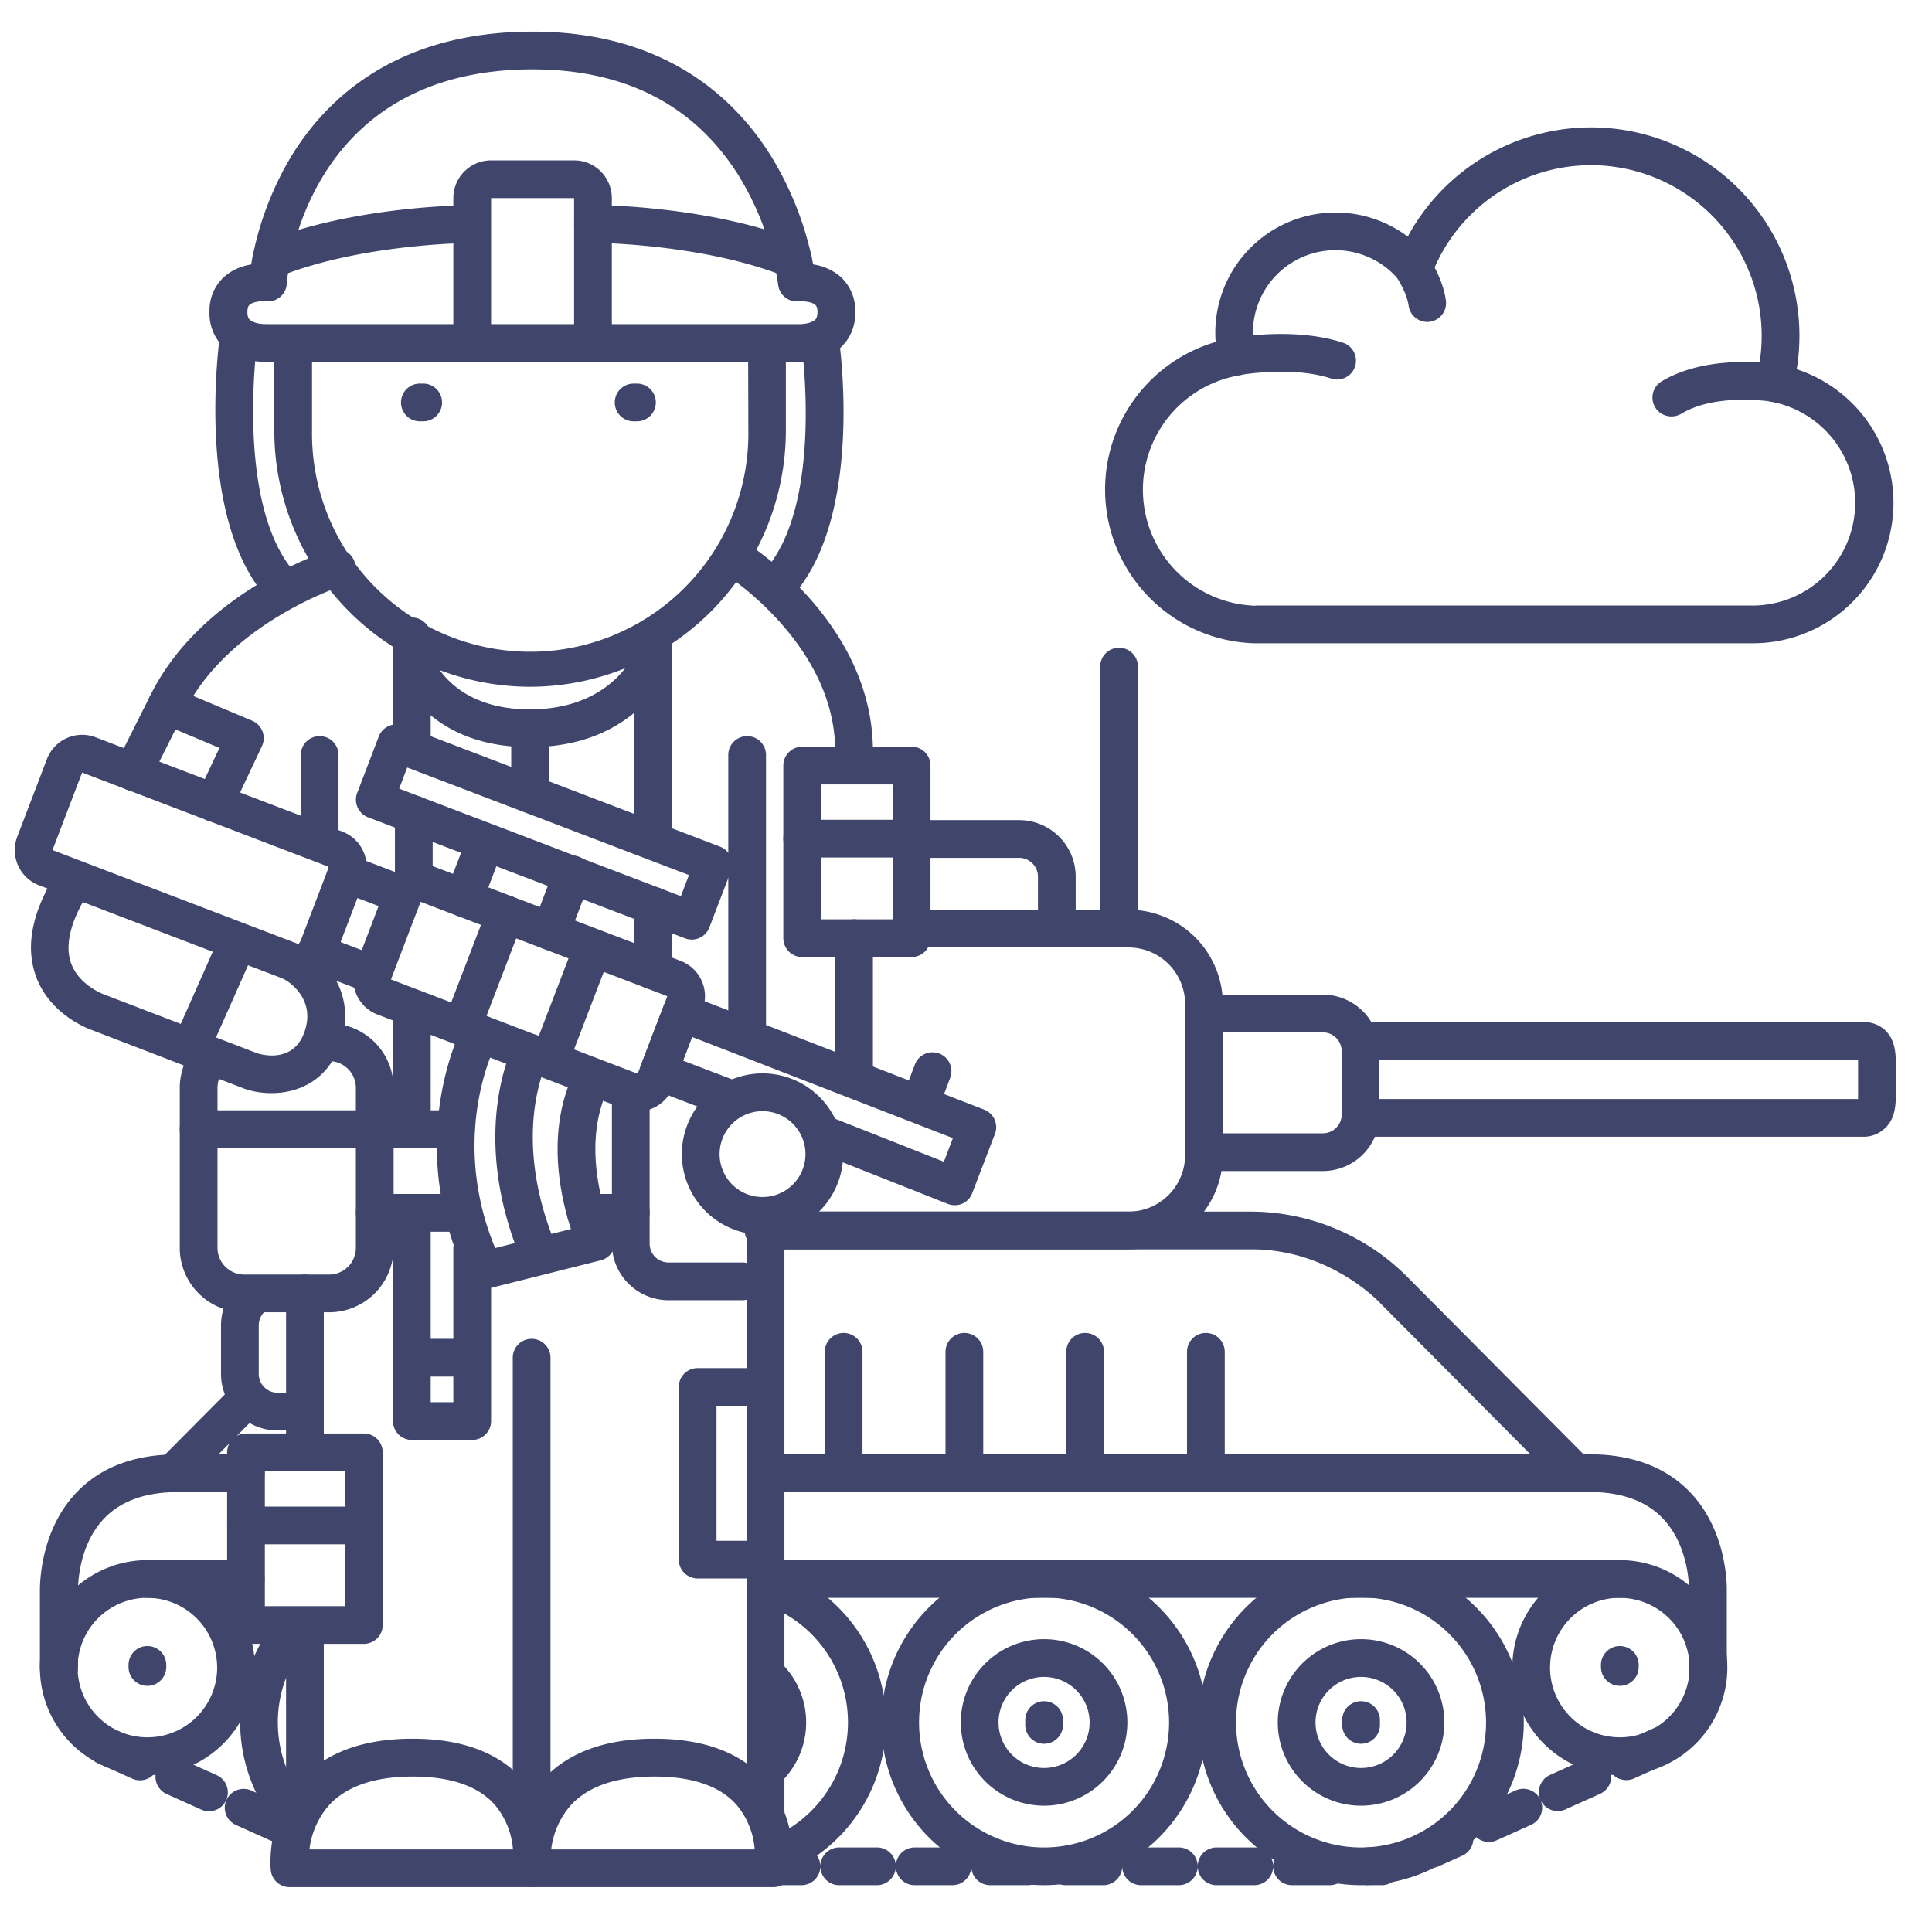 <?xml version="1.0" ?><svg viewBox="0 0 512 512" xmlns="http://www.w3.org/2000/svg"><defs><style>.cls-1{fill:#3f456b;}</style></defs><title/><g id="Lines"><path class="cls-1" d="M79.31,260.29a10.1,10.1,0,0,1-3.56-.66h0l-65.39-25a10,10,0,0,1-5.78-12.91l7.85-20.55a10,10,0,0,1,12.9-5.78l65.4,25a10,10,0,0,1,5.78,12.91l-7.85,20.55A10,10,0,0,1,79.31,260.29Zm0-10h0l7.85-20.56-65.4-25-7.85,20.55,65.4,25Z"/><path class="cls-1" d="M169,294.53a10.08,10.08,0,0,1-3.55-.66h0l-65.4-25A10,10,0,0,1,94.27,256l7.84-20.55A10,10,0,0,1,115,229.66l65.4,25a10,10,0,0,1,5.77,12.91l-7.84,20.55A10,10,0,0,1,169,294.53Zm0-10h0L176.85,264l-65.39-25-7.85,20.56,65.39,25Z"/><path class="cls-1" d="M106.78,242.22a4.87,4.87,0,0,1-1.78-.33l-15-5.7a5,5,0,0,1,3.57-9.35l14.95,5.71a5,5,0,0,1-1.79,9.67Z"/><path class="cls-1" d="M98.76,263.24a4.83,4.83,0,0,1-1.78-.33l-15-5.7a5,5,0,1,1,3.56-9.34l15,5.7a5,5,0,0,1-1.78,9.67Z"/><path class="cls-1" d="M253,319.39a5.13,5.13,0,0,1-1.84-.35l-34.55-13.67a5,5,0,0,1,3.67-9.3l29.86,11.81,2.39-6.27-69.12-26.8-2.4,6.27,13.58,5.18a5,5,0,0,1-3.57,9.35l-18.24-7a5,5,0,0,1-2.89-6.46l6-15.63a5,5,0,0,1,2.64-2.79,5,5,0,0,1,3.84-.09l78.44,30.42a5,5,0,0,1,2.86,6.44l-6,15.64A4.94,4.94,0,0,1,255,319,4.89,4.89,0,0,1,253,319.39Z"/><path class="cls-1" d="M128.36,341.62a5,5,0,0,1-4.51-2.85c-17.19-36.09-1.73-65.95-1.06-67.2a5,5,0,0,1,8.84,4.69c-.55,1-12.68,24.81-.41,54.49l20.1-5.05c-2.89-8.78-6.79-26.37,1.14-42.15a5,5,0,1,1,8.93,4.49c-8.68,17.27,1,38.83,1.14,39A5,5,0,0,1,159.2,334l-29.62,7.44A5.15,5.15,0,0,1,128.36,341.62Z"/><path class="cls-1" d="M183.33,249a5.09,5.09,0,0,1-1.78-.33l-84-32.07a5,5,0,0,1-2.89-6.46l5.71-14.94a5,5,0,0,1,6.46-2.89l84,32.07a5,5,0,0,1,2.89,6.45L188,245.75A5,5,0,0,1,183.33,249Zm-77.55-40,74.66,28.5,2.14-5.6L107.92,203.4Z"/><path class="cls-1" d="M122.93,243a5,5,0,0,1-4.67-6.79L124,221.3a5,5,0,0,1,9.34,3.57l-5.71,14.95A5,5,0,0,1,122.93,243Z"/><path class="cls-1" d="M145.94,251.82a5.1,5.1,0,0,1-1.79-.33,5,5,0,0,1-2.88-6.46l5.7-14.94a5,5,0,1,1,9.34,3.56l-5.7,14.95A5,5,0,0,1,145.94,251.82Z"/><path class="cls-1" d="M226.33,290.81a5,5,0,0,1-5-5V248.63a5,5,0,0,1,10,0v37.18A5,5,0,0,1,226.33,290.81Z"/><path class="cls-1" d="M226.33,207a5,5,0,0,1-5-5v-3c0-28.39-29.2-46.91-29.5-47.09a5,5,0,0,1,5.27-8.5c1.4.86,34.23,21.57,34.23,55.59v3A5,5,0,0,1,226.33,207Z"/><path class="cls-1" d="M35.26,209.57a5,5,0,0,1-4.47-7.25l8.88-17.69c13.51-27.8,46.65-38.49,48.05-38.93a5,5,0,0,1,3,9.54c-.4.13-30.48,9.93-42.08,33.82l-8.91,17.75A5,5,0,0,1,35.26,209.57Z"/><path class="cls-1" d="M198,278.92a5,5,0,0,1-5-5V200.08a5,5,0,0,1,10,0v73.84A5,5,0,0,1,198,278.92Z"/><path class="cls-1" d="M202.88,485a5,5,0,0,1-5-5V322.22a5,5,0,0,1,10,0V480A5,5,0,0,1,202.88,485Z"/><path class="cls-1" d="M80.81,483a5,5,0,0,1-5-5V430.84a5,5,0,0,1,10,0V478A5,5,0,0,1,80.81,483Z"/><path class="cls-1" d="M80.81,389a5,5,0,0,1-5-5V342.77a5,5,0,0,1,10,0V384A5,5,0,0,1,80.81,389Z"/><path class="cls-1" d="M84.71,227.38a5,5,0,0,1-5-5v-22.3a5,5,0,0,1,10,0v22.3A5,5,0,0,1,84.71,227.38Z"/><path class="cls-1" d="M140.48,215.38a5,5,0,0,1-5-5V195.44a5,5,0,0,1,10,0v14.94A5,5,0,0,1,140.48,215.38Z"/><path class="cls-1" d="M140.89,489.14a5,5,0,0,1-5-5V359.81a5,5,0,0,1,10,0V484.14A5,5,0,0,1,140.89,489.14Z"/><path class="cls-1" d="M140.48,182a67.91,67.91,0,0,1-67.79-67.88V94.6L72.63,93a5,5,0,1,1,10-.34l.06,1.7c0,.06,0,.12,0,.18v19.6a57.82,57.82,0,1,0,115.63,0l-.06-21.26c0-.43,0-.81,0-1.19a5,5,0,1,1,10-.2c0,.44,0,.89,0,1.34v1.87l0,19.43A67.94,67.94,0,0,1,140.48,182Z"/><path class="cls-1" d="M112.15,111.66h-.88a5,5,0,0,1,0-10h.88a5,5,0,0,1,0,10Z"/><path class="cls-1" d="M168.8,111.66h-.88a5,5,0,0,1,0-10h.88a5,5,0,0,1,0,10Z"/><path class="cls-1" d="M140.89,500.11H76.76a5,5,0,0,1-5-4.49c-.06-.56-1.27-13.73,7.87-23.84,6.58-7.28,16.56-11,29.66-11s23,3.7,29.37,11c8.89,10.18,7.23,23.42,7.15,24A5,5,0,0,1,140.89,500.11ZM82,490.11h53.94a20.85,20.85,0,0,0-4.79-11.79c-4.4-5-11.73-7.51-21.78-7.51s-17.57,2.56-22.18,7.6A21.7,21.7,0,0,0,82,490.11Z"/><path class="cls-1" d="M205,500.11H140.89a5,5,0,0,1-5-4.49c0-.56-1.27-13.73,7.87-23.84,6.58-7.28,16.56-11,29.66-11s23,3.7,29.37,11c8.9,10.18,7.23,23.42,7.15,24A5,5,0,0,1,205,500.11Zm-58.94-10H200a20.78,20.78,0,0,0-4.79-11.79c-4.4-5-11.73-7.51-21.78-7.51s-17.56,2.56-22.17,7.6A21.72,21.72,0,0,0,146.07,490.11Z"/><path class="cls-1" d="M120.8,304.24H99.31a5,5,0,0,1,0-10H120.8a5,5,0,1,1,0,10Z"/><path class="cls-1" d="M121.89,326.42H99.31a5,5,0,0,1,0-10h22.58a5,5,0,0,1,0,10Z"/><path class="cls-1" d="M196.73,344.57H177.16a15,15,0,0,1-15-15V293.35a14.76,14.76,0,0,1,1.19-5.83,5,5,0,0,1,9.21,3.91,4.89,4.89,0,0,0-.4,1.92v36.22a5,5,0,0,0,5,5h19.57a5,5,0,0,1,0,10Z"/><path class="cls-1" d="M241.59,253.63h-29a5,5,0,0,1-5-5V202.88a5,5,0,0,1,5-5h29a5,5,0,0,1,5,5v45.75A5,5,0,0,1,241.59,253.63Zm-24-10h19V207.88h-19Z"/><path class="cls-1" d="M96.42,435.64H65.19a5,5,0,0,1-5-5V384.89a5,5,0,0,1,5-5H96.42a5,5,0,0,1,5,5v45.75A5,5,0,0,1,96.42,435.64Zm-26.23-10H91.42V389.89H70.19Z"/><path class="cls-1" d="M202.4,418.31H184.88a5,5,0,0,1-5-5V367.56a5,5,0,0,1,5-5H202.4a5,5,0,1,1,0,10H189.88v35.75H202.4a5,5,0,1,1,0,10Z"/><path class="cls-1" d="M70.28,95.9c-2.23,0-7.25-.41-10.9-3.78a12.36,12.36,0,0,1-3.86-9.41,12.11,12.11,0,0,1,3.91-9.38,14.11,14.11,0,0,1,7.13-3.23A83.19,83.19,0,0,1,77.12,41.54C86.28,26.43,104.8,8.42,141,8.38h.17c35.33,0,53.89,18,63.24,33.11a86.57,86.57,0,0,1,11.09,28.59,14.19,14.19,0,0,1,7.23,3.25,12.07,12.07,0,0,1,3.92,9.38,12.33,12.33,0,0,1-3.87,9.41C218.54,96,212.46,96,211,95.88H71.13Zm.69-10H211.58c1.2.07,3.46-.23,4.42-1.13.17-.16.64-.6.64-2.05s-.43-1.79-.59-1.93c-1-.9-3.46-1-4.31-.93a5,5,0,0,1-5.53-4.48,75.78,75.78,0,0,0-10.5-28.91C184,27.84,165.65,18.39,141.08,18.38,81,18.41,76.13,72.92,76,75.25a5,5,0,0,1-5.54,4.6c-1.18-.11-3.41.1-4.33.94-.16.14-.57.52-.57,1.92s.46,1.89.64,2.05c1,.9,3.22,1.21,4.45,1.13Z"/><path class="cls-1" d="M75.47,161.21a5,5,0,0,1-3.57-1.5c-20.62-21-13.82-69.48-13.53-71.53a5,5,0,1,1,9.9,1.44c-.08.58-6.36,45.61,10.77,63.09a5,5,0,0,1-.07,7.07A4.94,4.94,0,0,1,75.47,161.21Z"/><path class="cls-1" d="M205.14,160.88a5,5,0,0,1-3.54-8.54c17.11-17.11,10.81-61.26,10.74-61.71a5,5,0,0,1,9.9-1.47c.3,2,7.1,49.58-13.56,70.25A5,5,0,0,1,205.14,160.88Z"/><path class="cls-1" d="M202.08,327.22a21.38,21.38,0,1,1,21.38-21.37A21.4,21.4,0,0,1,202.08,327.22Zm0-32.75a11.38,11.38,0,1,0,11.38,11.38A11.39,11.39,0,0,0,202.08,294.47Z"/><path class="cls-1" d="M71.91,289.69a22.29,22.29,0,0,1-6.83-1.06l-.23-.08L24.42,273c-1.42-.5-11.49-4.38-15-14.58-2.82-8.15-.7-17.65,6.3-28.26A5,5,0,0,1,24,235.7c-5.1,7.72-6.91,14.42-5.23,19.38,2.07,6.08,8.86,8.49,8.93,8.51l.19.07,40.36,15.49c1.74.53,9.64,2.41,12.46-5.74,3.11-9-4.67-13.55-5.57-14a5,5,0,0,1,4.67-8.84c5.68,3,15.15,12.25,10.35,26.15C86.8,286.5,78.88,289.69,71.91,289.69Z"/><path class="cls-1" d="M50.54,282.7a5,5,0,0,1-4.57-7l12.54-28.26a5,5,0,0,1,9.14,4.05L55.11,279.73A5,5,0,0,1,50.54,282.7Z"/><path class="cls-1" d="M87.24,347.77H64.71a17.09,17.09,0,0,1-17.07-17.08v-42.4a17.11,17.11,0,0,1,3.85-10.78,5,5,0,1,1,7.74,6.32,7,7,0,0,0-1.59,4.46v42.4a7.08,7.08,0,0,0,7.07,7.08H87.24a7.08,7.08,0,0,0,7.07-7.08v-42.4a7.08,7.08,0,0,0-7.07-7.08H85.47a5,5,0,1,1,0-10h1.77a17.09,17.09,0,0,1,17.07,17.08v42.4A17.09,17.09,0,0,1,87.24,347.77Z"/><path class="cls-1" d="M167.16,326.42H155.25a5,5,0,0,1,0-10h11.91a5,5,0,1,1,0,10Z"/><path class="cls-1" d="M125.14,381.6h-16a5,5,0,0,1-5-5V321.42a5,5,0,0,1,10,0V371.6h6V330.88a5,5,0,1,1,10,0V376.6A5,5,0,0,1,125.14,381.6Z"/><path class="cls-1" d="M124.39,364.81H110.06a5,5,0,0,1,0-10h14.33a5,5,0,0,1,0,10Z"/><path class="cls-1" d="M56.81,217.79a5,5,0,0,1-4.52-7.13l5.86-12.45L42.2,191.49a5,5,0,0,1,3.88-9.22L66.83,191a5,5,0,0,1,2.58,6.74l-8.08,17.16A5,5,0,0,1,56.81,217.79Z"/><path class="cls-1" d="M157.14,94.9a5,5,0,0,1-5-5V52.5h-22V89.9a5,5,0,1,1-10,0V52.5a10,10,0,0,1,10-10h22a10,10,0,0,1,10,10V89.9A5,5,0,0,1,157.14,94.9Z"/><path class="cls-1" d="M71.91,73.7a5,5,0,0,1-1.86-9.64c23.85-9.57,53.59-9.68,54.84-9.68a5,5,0,1,1,0,10c-.29,0-29.09.12-51.11,9A5.13,5.13,0,0,1,71.91,73.7Z"/><path class="cls-1" d="M210.11,73.7a5.08,5.08,0,0,1-1.86-.36c-22.07-8.86-50.82-9-51.11-9a5,5,0,0,1,0-10c1.25,0,31,.11,54.84,9.68a5,5,0,0,1-1.87,9.64Z"/><path class="cls-1" d="M109.14,202.5a5,5,0,0,1-5-5V168.63a5,5,0,0,1,10,0V197.5A5,5,0,0,1,109.14,202.5Z"/><path class="cls-1" d="M173.14,227.25a5,5,0,0,1-5-5V168.63a5,5,0,0,1,10,0v53.62A5,5,0,0,1,173.14,227.25Z"/><path class="cls-1" d="M173,262.2a5,5,0,0,1-5-5V240a5,5,0,0,1,10,0V257.2A5,5,0,0,1,173,262.2Z"/><path class="cls-1" d="M109.66,237.94a5,5,0,0,1-5-5v-17.1a5,5,0,0,1,10,0v17.1A5,5,0,0,1,109.66,237.94Z"/><path class="cls-1" d="M109.14,304.24a5,5,0,0,1-5-5v-32a5,5,0,0,1,10,0v32A5,5,0,0,1,109.14,304.24Z"/><path class="cls-1" d="M140.41,198c-28.72,0-35.46-20.77-35.74-21.66a5,5,0,0,1,9.55-3c.23.69,5.15,14.65,26.19,14.65,21.39,0,27.52-14.37,27.77-15a5,5,0,0,1,9.31,3.66C177.15,177.55,168.86,198,140.41,198Z"/><path class="cls-1" d="M244,297.15a5,5,0,0,1-4.68-6.77l3.1-8.18a5,5,0,1,1,9.35,3.54l-3.09,8.18A5,5,0,0,1,244,297.15Z"/><path class="cls-1" d="M77.61,486a5,5,0,0,1-3.83-1.77,43.14,43.14,0,0,1,.76-56.43A5,5,0,0,1,82,434.46a33.11,33.11,0,0,0-.59,43.33A5,5,0,0,1,77.61,486Z"/><path class="cls-1" d="M205.85,496.82a5,5,0,0,1-1.87-9.63,33.14,33.14,0,0,0-2-62.2,5,5,0,1,1,3.12-9.5,43.14,43.14,0,0,1,2.67,81A5,5,0,0,1,205.85,496.82Z"/><path class="cls-1" d="M276.7,499.59a43.13,43.13,0,1,1,43.12-43.13A43.18,43.18,0,0,1,276.7,499.59Zm0-76.25a33.13,33.13,0,1,0,33.12,33.12A33.16,33.16,0,0,0,276.7,423.34Z"/><path class="cls-1" d="M276.7,478.53a22.07,22.07,0,1,1,22.06-22.07A22.09,22.09,0,0,1,276.7,478.53Zm0-34.13a12.07,12.07,0,1,0,12.06,12.06A12.08,12.08,0,0,0,276.7,444.4Z"/><path class="cls-1" d="M202.4,474.65a5,5,0,0,1-3.17-8.86,12.07,12.07,0,0,0,.34-18.37,5,5,0,0,1,6.62-7.48,22.05,22.05,0,0,1-.62,33.58A5,5,0,0,1,202.4,474.65Z"/><path class="cls-1" d="M360.7,478.53a22.07,22.07,0,1,1,22.07-22.07A22.09,22.09,0,0,1,360.7,478.53Zm0-34.13a12.07,12.07,0,1,0,12.07,12.06A12.07,12.07,0,0,0,360.7,444.4Z"/><path class="cls-1" d="M276.7,462.12a5,5,0,0,1-5-5v-1.28a5,5,0,0,1,10,0v1.28A5,5,0,0,1,276.7,462.12Z"/><path class="cls-1" d="M360.7,499.59a43.13,43.13,0,1,1,43.12-43.13A43.18,43.18,0,0,1,360.7,499.59Zm0-76.25a33.13,33.13,0,1,0,33.12,33.12A33.16,33.16,0,0,0,360.7,423.34Z"/><path class="cls-1" d="M360.7,462.12a5,5,0,0,1-5-5v-1.28a5,5,0,0,1,10,0v1.28A5,5,0,0,1,360.7,462.12Z"/><path class="cls-1" d="M429.27,470.43a28.49,28.49,0,1,1,28.49-28.49A28.52,28.52,0,0,1,429.27,470.43Zm0-47a18.49,18.49,0,1,0,18.49,18.49A18.51,18.51,0,0,0,429.27,423.45Z"/><path class="cls-1" d="M429.27,446.77a5,5,0,0,1-5-5v-.55a5,5,0,0,1,10,0v.55A5,5,0,0,1,429.27,446.77Z"/><path class="cls-1" d="M39.06,470.43a28.49,28.49,0,1,1,28.49-28.49A28.52,28.52,0,0,1,39.06,470.43Zm0-47a18.49,18.49,0,1,0,18.49,18.49A18.52,18.52,0,0,0,39.06,423.45Z"/><path class="cls-1" d="M39.06,446.77a5,5,0,0,1-5-5v-.55a5,5,0,0,1,10,0v.55A5,5,0,0,1,39.06,446.77Z"/><path class="cls-1" d="M429.27,423.45H204.35a5,5,0,1,1,0-10H429.27a5,5,0,0,1,0,10Z"/><path class="cls-1" d="M65.12,423.45H39.06a5,5,0,0,1,0-10H65.12a5,5,0,0,1,0,10Z"/><path class="cls-1" d="M73.58,488.15a5,5,0,0,1-2-.44l-9.12-4.1a5,5,0,0,1,4.1-9.12l9.12,4.1a5,5,0,0,1-2,9.56ZM55.33,480a4.93,4.93,0,0,1-2-.44l-9.12-4.1a5,5,0,1,1,4.1-9.12l9.12,4.1A5,5,0,0,1,55.33,480Zm-18.24-8.2a5,5,0,0,1-2.05-.44l-9.12-4.1a5,5,0,1,1,4.1-9.12l9.13,4.1a5,5,0,0,1-2.06,9.56Z"/><path class="cls-1" d="M379.29,495a5,5,0,0,1-2.06-9.56l6.12-2.75a5,5,0,1,1,4.1,9.12l-6.12,2.75A4.93,4.93,0,0,1,379.29,495Zm15.23-6.85a5,5,0,0,1-2-9.56l9.12-4.1a5,5,0,0,1,6.59,2.47,5,5,0,0,1,2.53-6.57l9.12-4.1a5,5,0,1,1,4.1,9.12l-9.12,4.1a5,5,0,0,1-6.59-2.47,5,5,0,0,1-2.53,6.57l-9.12,4.1A5,5,0,0,1,394.52,488.15ZM431,471.75a5,5,0,0,1-2.06-9.56l9.12-4.1a5,5,0,0,1,4.1,9.12l-9.12,4.1A4.93,4.93,0,0,1,431,471.75Z"/><path class="cls-1" d="M366.18,499.59H362.4a5,5,0,0,1,0-10h3.78a5,5,0,0,1,0,10Zm-13.78,0h-10a5,5,0,0,1,0-10h10a5,5,0,0,1,0,10Zm-20,0h-10a5,5,0,0,1,0-10h10a5,5,0,0,1,0,10Zm-20,0h-10a5,5,0,0,1,0-10h10a5,5,0,0,1,0,10Zm-20,0h-10a5,5,0,0,1,0-10h10a5,5,0,0,1,0,10Zm-20,0h-10a5,5,0,0,1,0-10h10a5,5,0,0,1,0,10Zm-20,0h-10a5,5,0,0,1,0-10h10a5,5,0,0,1,0,10Zm-20,0h-10a5,5,0,0,1,0-10h10a5,5,0,1,1,0,10Zm-20,0h-10a5,5,0,0,1,0-10h10a5,5,0,1,1,0,10Z"/><path class="cls-1" d="M452.62,446.94a5,5,0,0,1-5-5V421.58c0-.1.29-11.7-7.05-19.28-4.43-4.58-10.93-6.9-19.32-6.9H202.88a5,5,0,0,1,0-10H421.25c11.25,0,20.19,3.38,26.59,10,9.91,10.32,9.82,24.82,9.78,26.42v20.09A5,5,0,0,1,452.62,446.94Z"/><path class="cls-1" d="M15.57,446.94a5,5,0,0,1-5-5V421.85c0-1.59-.13-16.1,9.79-26.42,6.39-6.65,15.34-10,26.59-10H65.12a5,5,0,0,1,0,10H47c-8.39,0-14.89,2.32-19.33,6.9-7.34,7.58-7,19.18-7,19.29v20.35A5,5,0,0,1,15.57,446.94Z"/><path class="cls-1" d="M417.57,395.4a4.94,4.94,0,0,1-3.54-1.48l-48-48.31a1.8,1.8,0,0,1-.19-.2c-.12-.13-13.18-14.32-34.1-14.32H202.4a5,5,0,0,1,0-10H331.74a58.8,58.8,0,0,1,41.46,17.55l47.92,48.24a5,5,0,0,1-3.55,8.52Z"/><path class="cls-1" d="M45.9,395.4a5,5,0,0,1-3.55-8.52l19.37-19.5a5,5,0,0,1,7.09,7.05L49.45,393.92A5,5,0,0,1,45.9,395.4Z"/><path class="cls-1" d="M299.07,331.09H202.4a5,5,0,0,1,0-10h96.67a15,15,0,0,0,15-15v-40a15,15,0,0,0-15-15H242.5a5,5,0,0,1,0-10h56.57a25,25,0,0,1,25,25v40A25,25,0,0,1,299.07,331.09Z"/><path class="cls-1" d="M350.57,310.34h-31.5a5,5,0,0,1,0-10h31.5a5,5,0,0,0,5-5V278.59a5,5,0,0,0-5-5h-31.5a5,5,0,0,1,0-10h31.5a15,15,0,0,1,15,15v16.75A15,15,0,0,1,350.57,310.34Z"/><path class="cls-1" d="M493.72,301.25H360.57a5,5,0,1,1,0-10H492.41c0-.88,0-2,0-3,0-.71,0-1.45,0-2.2s0-1.49,0-2.2c0-.93,0-2.09,0-3H360.57a5,5,0,0,1,0-10H493.72a8.24,8.24,0,0,1,6.07,2.37c2.76,2.81,2.69,6.86,2.62,10.77,0,.66,0,1.33,0,2s0,1.37,0,2c.07,3.92.14,8-2.62,10.77A8.22,8.22,0,0,1,493.72,301.25Zm0-20.33h0Z"/><path class="cls-1" d="M80.81,379.09H73.57a15,15,0,0,1-15-15V351.22a15,15,0,0,1,5.67-11.73,5,5,0,0,1,6.23,7.82,5,5,0,0,0-1.9,3.91v12.87a5,5,0,0,0,5,5h7.24a5,5,0,0,1,0,10Z"/><path class="cls-1" d="M280.07,251.09a5,5,0,0,1-5-5V232.34a5,5,0,0,0-5-5H242.5a5,5,0,0,1,0-10h27.57a15,15,0,0,1,15,15v13.75A5,5,0,0,1,280.07,251.09Z"/><path class="cls-1" d="M296.57,250.34a5,5,0,0,1-5-5V176.66a5,5,0,0,1,10,0v68.68A5,5,0,0,1,296.57,250.34Z"/><path class="cls-1" d="M442.92,110.36a5,5,0,0,1-2.57-9.29c13.22-7.93,32-4.35,32.85-4.19a5,5,0,1,1-1.93,9.81h0c-.15,0-15.88-3-25.78,3A5,5,0,0,1,442.92,110.36Z"/><path class="cls-1" d="M378.25,85.32A5,5,0,0,1,373.3,81c-.44-3.32-2.94-7.31-3.87-8.57a5,5,0,0,1,8-6c.5.67,4.91,6.75,5.75,13.25a5,5,0,0,1-4.31,5.6A4.82,4.82,0,0,1,378.25,85.32Z"/><path class="cls-1" d="M457.31,170.47h-125a40.75,40.75,0,0,1-10.14-79.84c-.07-.82-.1-1.65-.1-2.47a31.87,31.87,0,0,1,51-25.46A55.23,55.23,0,0,1,476.87,88.93a56.62,56.62,0,0,1-.72,8.93,37.23,37.23,0,0,1-11.23,72.61Zm-124.45-10h132a27.23,27.23,0,0,0,4.52-54,5,5,0,0,1-3.95-6.17,45.23,45.23,0,0,0-86.07-27.38,5,5,0,0,1-8.54,1.4,21.86,21.86,0,0,0-38.16,19,5,5,0,0,1-4,6.12,30.75,30.75,0,0,0,4,61.08Z"/><path class="cls-1" d="M354.37,100.58a5,5,0,0,1-1.57-.25c-11.42-3.76-26.62-.54-26.78-.51a5,5,0,0,1-2.11-9.77c.73-.16,18-3.82,32,.78a5,5,0,0,1-1.56,9.75Z"/></g><g id="Outline"><path class="cls-1" d="M241.59,227.25h-29a5,5,0,0,1,0-10h29a5,5,0,1,1,0,10Z"/><path class="cls-1" d="M99.31,304.25H52.64a5,5,0,1,1,0-10H99.31a5,5,0,0,1,0,10Z"/><path class="cls-1" d="M96.42,409.26H65.19a5,5,0,0,1,0-10H96.42a5,5,0,1,1,0,10Z"/><path class="cls-1" d="M142.8,337.09a5,5,0,0,1-4.62-3.07c-14-33.55-2.47-56.34-2-57.29a5,5,0,0,1,8.87,4.62c-.43.84-9.78,19.87,2.33,48.81a5,5,0,0,1-4.61,6.93Z"/><path class="cls-1" d="M122.46,277.11a5.14,5.14,0,0,1-1.79-.33,5,5,0,0,1-2.88-6.46l11.46-29.88a5,5,0,1,1,9.34,3.58L127.13,273.9A5,5,0,0,1,122.46,277.11Z"/><path class="cls-1" d="M145.94,285.26a4.9,4.9,0,0,1-1.79-.34,5,5,0,0,1-2.88-6.45l10.8-28.15a5,5,0,1,1,9.33,3.58l-10.79,28.15A5,5,0,0,1,145.94,285.26Z"/><path class="cls-1" d="M223.57,395.4a5,5,0,0,1-5-5V358.25a5,5,0,0,1,10,0V390.4A5,5,0,0,1,223.57,395.4Z"/><path class="cls-1" d="M255.57,395.4a5,5,0,0,1-5-5V358.25a5,5,0,0,1,10,0V390.4A5,5,0,0,1,255.57,395.4Z"/><path class="cls-1" d="M287.57,395.4a5,5,0,0,1-5-5V358.25a5,5,0,0,1,10,0V390.4A5,5,0,0,1,287.57,395.4Z"/><path class="cls-1" d="M319.57,395.4a5,5,0,0,1-5-5V358.25a5,5,0,0,1,10,0V390.4A5,5,0,0,1,319.57,395.4Z"/></g></svg>